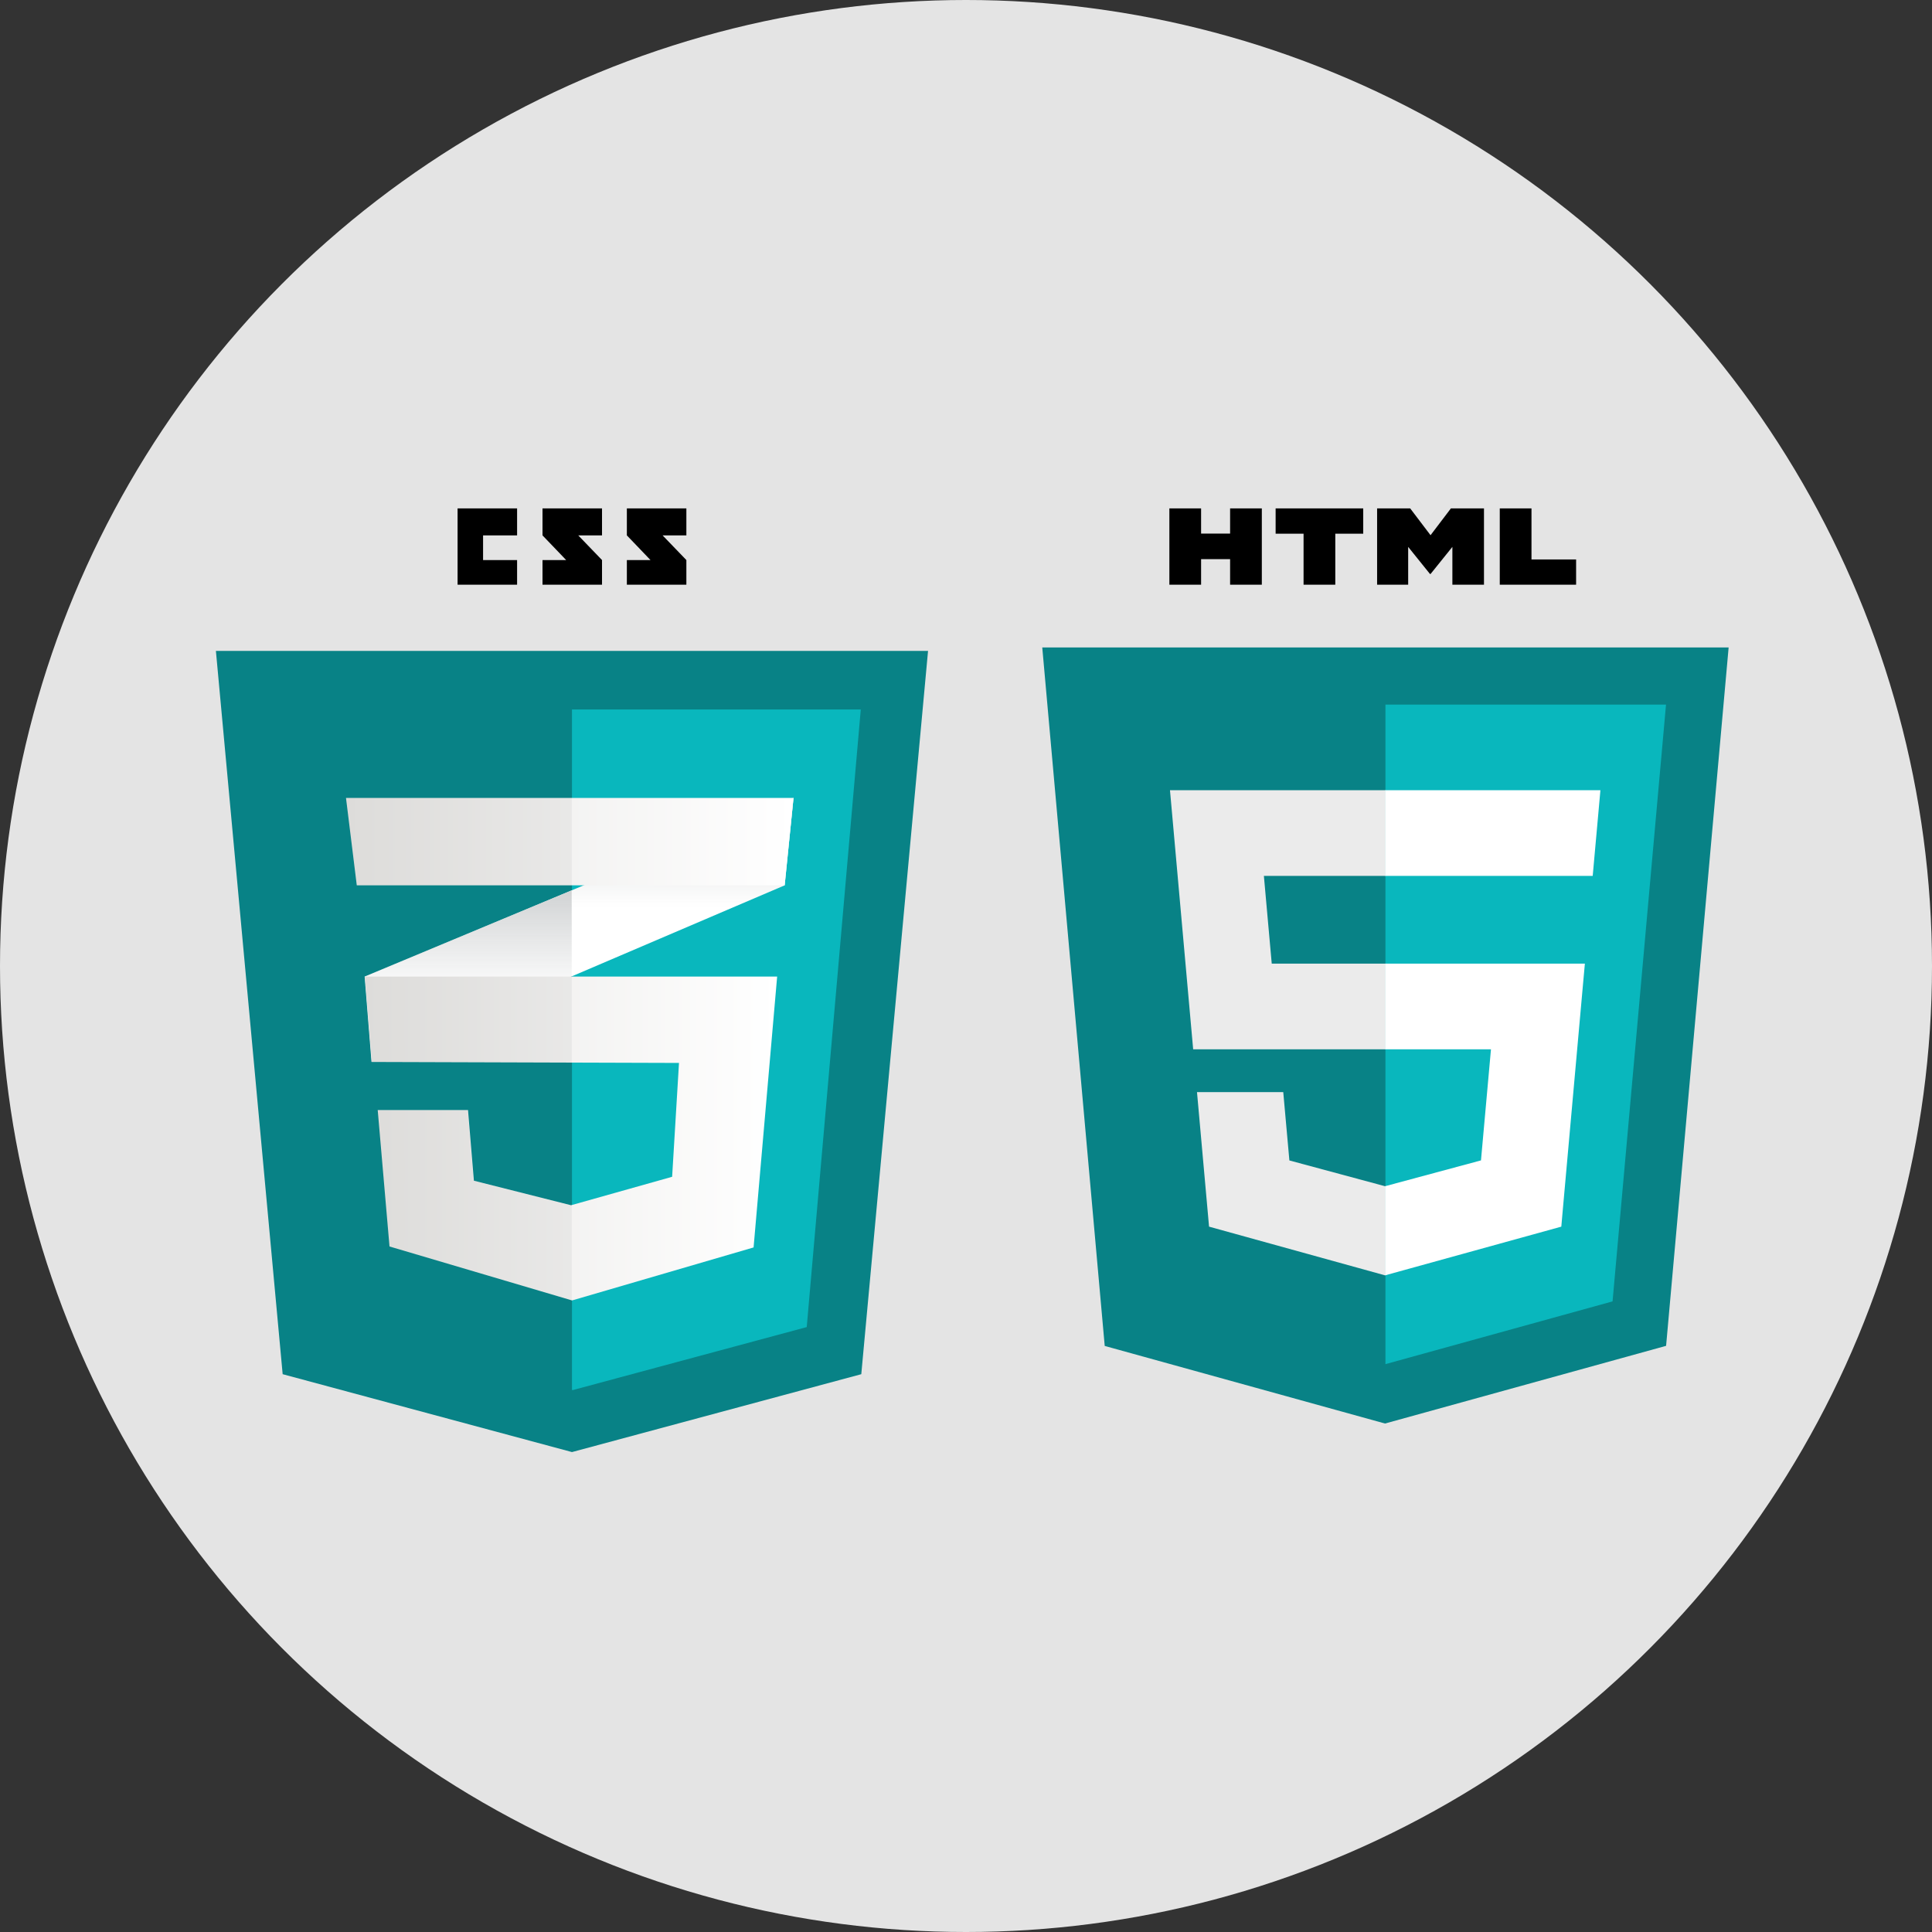 <svg width="76" height="76" viewBox="0 0 76 76" fill="none" xmlns="http://www.w3.org/2000/svg">
<rect x="0" y="0" width="76" height="76" fill="#333333" stroke="none"/>
<circle cx="38" cy="38" r="38" fill="#E4E4E4"/>
<g clip-path="url(#clip0)">
<path d="M33.881 54.057L22.5 57.121L11.119 54.057L8.493 25.605H36.507L33.881 54.057Z" fill="#088286"/>
<path d="M22.5 27.91V54.677L22.526 54.684L31.735 52.204L33.861 27.91H22.5Z" fill="#09B7BD"/>
<path d="M22.49 35.024L14.344 38.416L14.614 41.775L22.49 38.408L30.867 34.826L31.215 31.39L22.49 35.024Z" fill="white"/>
<path d="M14.344 38.416L14.614 41.775L22.49 38.408V35.024L14.344 38.416V38.416Z" fill="url(#paint0_linear)"/>
<path d="M31.214 31.39L22.489 35.024V38.408L30.867 34.826L31.214 31.39Z" fill="url(#paint1_linear)"/>
<path d="M14.356 38.416L14.627 41.775L26.71 41.813L26.44 46.292L22.464 47.411L18.642 46.446L18.41 43.666H14.858L15.322 49.033L22.503 51.156L29.644 49.071L30.571 38.416H14.356V38.416Z" fill="url(#paint2_linear)"/>
<path opacity="0.05" d="M22.49 38.416H14.344L14.614 41.775L22.49 41.8V38.416ZM22.49 47.401L22.451 47.411L18.629 46.446L18.398 43.667H14.846L15.309 49.033L22.49 51.156V47.401Z" fill="black"/>
<path d="M13.611 31.39H31.214L30.867 34.826H14.035L13.611 31.39V31.39Z" fill="url(#paint3_linear)"/>
<path opacity="0.05" d="M22.49 31.39H13.611L14.035 34.826H22.49V31.39V31.39Z" fill="black"/>
</g>
<path d="M43.457 52.946L41 25.469H68L65.54 52.942L54.483 55.998L43.457 52.946Z" fill="#088286"/>
<path d="M54.5 53.662L63.434 51.193L65.537 27.716H54.5V53.662Z" fill="#09B7BD"/>
<path d="M54.5 37.907H50.027L49.718 34.456H54.5V31.086H46.024L46.105 31.99L46.936 41.277H54.5V37.907ZM54.5 46.659L54.485 46.663L50.721 45.649L50.48 42.962H47.087L47.561 48.253L54.484 50.169L54.5 50.165V46.659Z" fill="#EBEBEB"/>
<path d="M54.488 37.907V41.277H58.651L58.258 45.647L54.488 46.662V50.168L61.418 48.253L61.468 47.684L62.263 38.812L62.345 37.907H61.434H54.488ZM54.488 31.086V34.456H62.653L62.721 33.698L62.875 31.99L62.956 31.086H54.488Z" fill="white"/>
<path d="M46 20H47.248V20.991H48.389V20H49.637V23H48.389V21.995H47.248V23H46L46 20ZM51.279 20.995H50.18V20H53.626V20.995H52.527V23H51.279V20.995H51.279ZM54.172 20H55.474L56.274 21.054L57.074 20H58.376V23H57.133V21.513L56.274 22.58H56.253L55.394 21.513V23H54.172V20H54.172ZM58.997 20H60.245V22.008H62V23H58.997V20Z" fill="black"/>
<path d="M19.003 22.031V21.061H20.341V20H18V23H20.341V22.031H19.003ZM22.747 21.061H23.682V20H21.341V21.061C21.654 21.393 21.818 21.551 22.271 22.031C22.006 22.031 21.341 22.032 21.341 22.032V23H23.682V22.031L22.747 21.061ZM26.065 21.061H27V20H24.659V21.061C24.972 21.393 25.136 21.551 25.588 22.031C25.324 22.031 24.659 22.032 24.659 22.032V23H27V22.031L26.065 21.061Z" fill="black"/>
<defs>
<linearGradient id="paint0_linear" x1="18.417" y1="41.775" x2="18.417" y2="35.024" gradientUnits="userSpaceOnUse">
<stop offset="0.387" stop-color="#D1D3D4" stop-opacity="0"/>
<stop offset="1" stop-color="#D1D3D4"/>
</linearGradient>
<linearGradient id="paint1_linear" x1="26.852" y1="38.408" x2="26.852" y2="31.39" gradientUnits="userSpaceOnUse">
<stop offset="0.387" stop-color="#D1D3D4" stop-opacity="0"/>
<stop offset="1" stop-color="#D1D3D4"/>
</linearGradient>
<linearGradient id="paint2_linear" x1="14.356" y1="44.786" x2="30.571" y2="44.786" gradientUnits="userSpaceOnUse">
<stop stop-color="#E8E7E5"/>
<stop offset="1" stop-color="white"/>
</linearGradient>
<linearGradient id="paint3_linear" x1="13.611" y1="33.108" x2="31.214" y2="33.108" gradientUnits="userSpaceOnUse">
<stop stop-color="#E8E7E5"/>
<stop offset="1" stop-color="white"/>
</linearGradient>
<clipPath id="clip0">
<rect width="29" height="45" fill="white" transform="translate(8 15)"/>
</clipPath>
</defs>
</svg>
